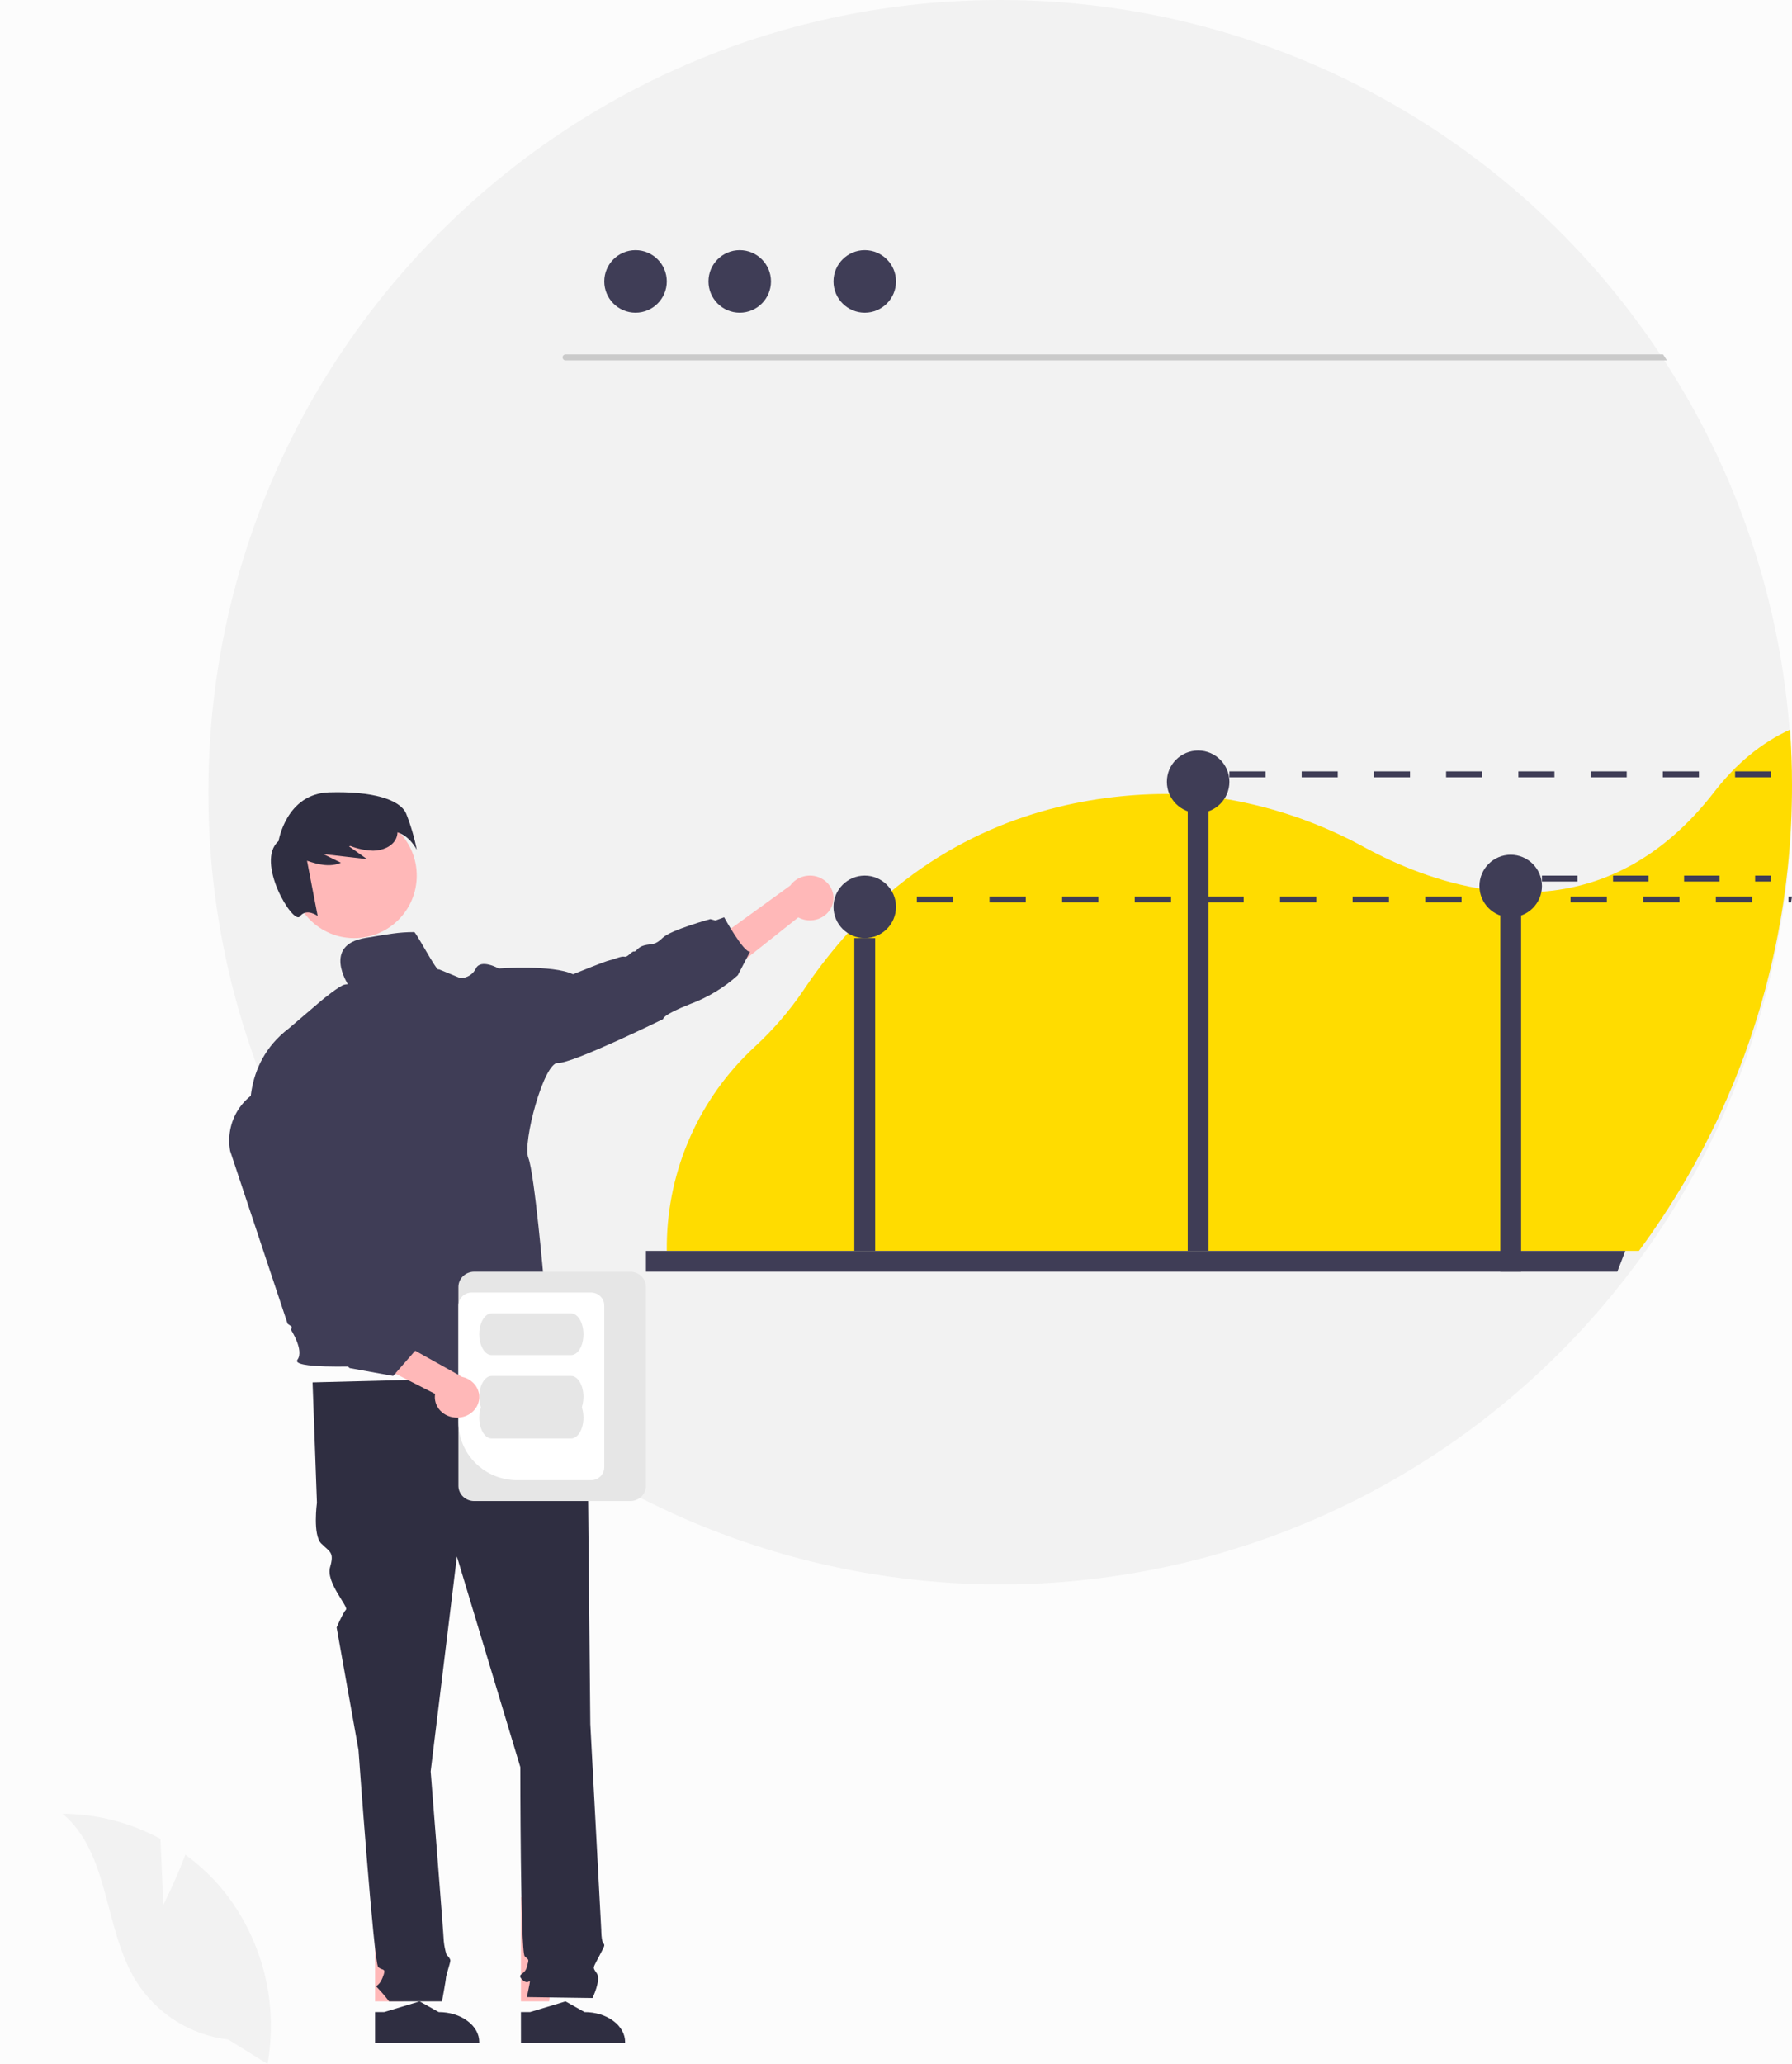 <svg width="86" height="99" viewBox="0 0 86 99" fill="none" xmlns="http://www.w3.org/2000/svg">
<rect width="86" height="99" fill="#F5F5F5"/>
<g id="Tejamkor yechim">
<rect width="1440" height="4225" transform="translate(-403 -1175)" fill="white"/>
<g id="Group 22">
<g id="Group 4">
<rect id="Rectangle 24" x="-253" y="-166" width="363" height="289" rx="12" fill="#FCFCFC"/>
<g id="undraw_revenue_re_2bmg 1" clip-path="url(#clip0_0_1)">
<path id="Vector" d="M86 37.993C86 38.276 85.997 38.558 85.99 38.84C85.987 39.025 85.981 39.209 85.974 39.393C85.973 39.446 85.971 39.497 85.969 39.55C85.964 39.651 85.96 39.752 85.956 39.85C85.924 40.508 85.876 41.162 85.81 41.811C85.807 41.843 85.804 41.874 85.801 41.904C85.794 41.968 85.789 42.032 85.78 42.097C85.76 42.29 85.739 42.482 85.714 42.672C85.699 42.801 85.683 42.928 85.666 43.057C85.657 43.118 85.649 43.179 85.641 43.239C85.631 43.307 85.623 43.372 85.613 43.438C85.609 43.467 85.604 43.495 85.6 43.525C85.586 43.622 85.571 43.721 85.556 43.818C85.537 43.945 85.517 44.071 85.496 44.198C85.476 44.324 85.454 44.449 85.431 44.575C85.41 44.701 85.387 44.826 85.364 44.952C85.341 45.079 85.317 45.205 85.293 45.331C85.17 45.953 85.033 46.571 84.881 47.183C84.821 47.422 84.76 47.66 84.697 47.897C84.593 48.283 84.483 48.666 84.367 49.048C84.334 49.154 84.301 49.26 84.269 49.364C84.231 49.484 84.193 49.604 84.154 49.723C84.116 49.843 84.077 49.961 84.037 50.08C83.997 50.198 83.957 50.317 83.916 50.435C83.876 50.552 83.834 50.671 83.791 50.788C83.75 50.907 83.707 51.024 83.664 51.141C83.62 51.258 83.577 51.375 83.533 51.491C83.444 51.725 83.353 51.957 83.26 52.186C83.214 52.302 83.167 52.418 83.119 52.532C82.929 52.992 82.73 53.447 82.521 53.896C82.476 53.996 82.43 54.096 82.383 54.195C82.351 54.26 82.321 54.325 82.29 54.39C82.237 54.499 82.186 54.606 82.133 54.713C82.08 54.822 82.026 54.932 81.97 55.042C81.86 55.259 81.748 55.475 81.634 55.691C81.521 55.907 81.406 56.123 81.287 56.336C81.169 56.548 81.049 56.761 80.927 56.971C80.866 57.077 80.804 57.183 80.743 57.287C80.496 57.705 80.24 58.119 79.977 58.528C79.716 58.935 79.446 59.337 79.167 59.735C79.029 59.934 78.887 60.132 78.744 60.328C78.687 60.406 78.63 60.483 78.573 60.561C78.503 60.658 78.43 60.753 78.357 60.849C75.261 64.966 71.359 68.411 66.89 70.972C62.42 73.534 57.475 75.159 52.357 75.75C47.239 76.34 42.055 75.883 37.119 74.406C32.183 72.929 27.599 70.464 23.647 67.159C23.23 66.811 22.82 66.454 22.419 66.088C19.84 63.74 17.595 61.05 15.746 58.093C15.516 57.722 15.29 57.348 15.073 56.971C11.739 51.203 9.989 44.656 10 37.993C10 17.01 27.013 6.97387e-06 48 6.97387e-06C54.315 -0.004 60.531 1.567 66.086 4.571C71.641 7.575 76.358 11.916 79.811 17.203C79.874 17.298 79.937 17.395 80 17.493C83.433 22.835 85.464 28.957 85.904 35.292C85.969 36.184 86.001 37.084 86 37.993Z" fill="#F2F2F2"/>
<path id="Vector_2" d="M80 17.288H27.142C27.104 17.288 27.068 17.272 27.041 17.245C27.015 17.218 27 17.182 27 17.144C27 17.107 27.015 17.07 27.041 17.043C27.068 17.017 27.104 17.001 27.142 17H79.811C79.874 17.095 79.937 17.192 80 17.288Z" fill="#CACACA"/>
<path id="Vector_3" d="M30.5 15C31.328 15 32 14.328 32 13.5C32 12.672 31.328 12 30.5 12C29.672 12 29 12.672 29 13.5C29 14.328 29.672 15 30.5 15Z" fill="#3F3D56"/>
<path id="Vector_4" d="M35.5 15C36.328 15 37 14.328 37 13.5C37 12.672 36.328 12 35.5 12C34.672 12 34 12.672 34 13.5C34 14.328 34.672 15 35.5 15Z" fill="#3F3D56"/>
<path id="Vector_5" d="M41.5 15C42.328 15 43 14.328 43 13.5C43 12.672 42.328 12 41.5 12C40.672 12 40 12.672 40 13.5C40 14.328 40.672 15 41.5 15Z" fill="#3F3D56"/>
<path id="Vector_6" d="M85.905 35C84.547 35.617 83.33 36.615 82.268 37.987C81.04 39.574 79.724 40.692 78.38 41.45C78.316 41.485 78.254 41.519 78.191 41.553C76.986 42.202 75.665 42.607 74.303 42.744C73.891 42.785 73.478 42.805 73.065 42.803C72.892 42.802 72.72 42.798 72.549 42.789C72.144 42.77 71.742 42.73 71.348 42.673C69.084 42.351 67.036 41.481 65.52 40.663C63.442 39.517 61.187 38.727 58.848 38.328C58.43 38.259 58.012 38.205 57.596 38.166C57.423 38.148 57.252 38.136 57.082 38.124C56.662 38.096 56.243 38.083 55.824 38.085C55.609 38.086 55.396 38.091 55.181 38.099C51.572 38.24 46.864 39.269 42.643 42.863C42.586 42.911 42.531 42.959 42.475 43.007C42.422 43.052 42.37 43.099 42.318 43.145C41.65 43.739 41.02 44.375 40.433 45.049C39.759 45.821 39.136 46.635 38.567 47.487C37.892 48.484 37.102 49.399 36.216 50.214C34.904 51.424 33.853 52.89 33.129 54.521C32.404 56.152 32.02 57.914 32.001 59.699V59.77C32 59.846 32 59.924 32 60H78.654C78.711 59.924 78.767 59.847 78.822 59.77C78.964 59.576 79.103 59.38 79.241 59.183C79.516 58.79 79.783 58.392 80.042 57.989C80.303 57.585 80.556 57.176 80.799 56.761C80.86 56.658 80.921 56.553 80.982 56.449C81.102 56.241 81.221 56.031 81.338 55.82C81.455 55.609 81.57 55.396 81.681 55.183C81.794 54.969 81.905 54.755 82.013 54.54C82.068 54.431 82.122 54.322 82.174 54.215C82.227 54.109 82.278 54.003 82.33 53.895C82.361 53.83 82.391 53.767 82.422 53.702C82.468 53.604 82.514 53.505 82.559 53.406C82.765 52.961 82.962 52.511 83.15 52.057C83.198 51.944 83.244 51.829 83.289 51.715C83.381 51.487 83.471 51.258 83.559 51.026C83.603 50.912 83.646 50.796 83.689 50.68C83.732 50.564 83.774 50.449 83.815 50.331C83.858 50.215 83.898 50.098 83.938 49.982C83.979 49.865 84.019 49.748 84.058 49.63C84.098 49.513 84.136 49.396 84.174 49.277C84.212 49.16 84.25 49.041 84.287 48.922C84.32 48.819 84.352 48.715 84.385 48.61C84.499 48.233 84.608 47.853 84.711 47.471C84.773 47.236 84.834 47.001 84.893 46.764C85.043 46.16 85.179 45.549 85.3 44.932C85.324 44.807 85.349 44.683 85.371 44.557C85.394 44.433 85.416 44.308 85.438 44.184C85.46 44.06 85.481 43.935 85.501 43.811C85.522 43.685 85.542 43.561 85.561 43.435C85.576 43.339 85.59 43.242 85.604 43.145C85.609 43.116 85.613 43.087 85.617 43.059C85.627 42.993 85.635 42.928 85.644 42.863C85.652 42.802 85.661 42.741 85.669 42.682C85.686 42.555 85.702 42.429 85.717 42.302C85.741 42.114 85.763 41.923 85.782 41.732H85.784C85.789 41.669 85.796 41.605 85.803 41.541C85.806 41.512 85.809 41.481 85.812 41.45C85.877 40.808 85.925 40.161 85.956 39.509C85.96 39.412 85.965 39.313 85.969 39.213C85.972 39.16 85.973 39.109 85.975 39.057C85.982 38.875 85.987 38.693 85.99 38.51C85.997 38.232 86 37.953 86 37.672C86 36.773 85.968 35.883 85.905 35Z" fill="#FFDC00"/>
<path id="Vector_7" d="M42 45H41V60H42V45Z" fill="#3F3D56"/>
<path id="Vector_8" d="M58 38H57V60H58V38Z" fill="#3F3D56"/>
<path id="Vector_9" d="M73 43H72V61H73V43Z" fill="#3F3D56"/>
<path id="Vector_10" d="M57.5 39C58.328 39 59 38.328 59 37.5C59 36.672 58.328 36 57.5 36C56.672 36 56 36.672 56 37.5C56 38.328 56.672 39 57.5 39Z" fill="#3F3D56"/>
<path id="Vector_11" d="M72.5 44C73.328 44 74 43.328 74 42.5C74 41.672 73.328 41 72.5 41C71.672 41 71 41.672 71 42.5C71 43.328 71.672 44 72.5 44Z" fill="#3F3D56"/>
<path id="Vector_12" d="M41.5 45C42.328 45 43 44.328 43 43.5C43 42.672 42.328 42 41.5 42C40.672 42 40 42.672 40 43.5C40 44.328 40.672 45 41.5 45Z" fill="#3F3D56"/>
<path id="Vector_13" d="M78 60C77.943 60.151 77.887 60.299 77.83 60.447C77.76 60.633 77.688 60.816 77.616 61H31V60H78Z" fill="#3F3D56"/>
<path id="Vector_14" d="M18 96H19.355L20 91L18 91L18 96Z" fill="#FFB8B8"/>
<path id="Vector_15" d="M22.429 96.935C22.249 96.8 22.035 96.694 21.799 96.621C21.562 96.549 21.309 96.513 21.054 96.513L20.14 96L20.091 96.014L18.437 96.513H18V98H23V97.953C23.001 97.764 22.951 97.576 22.853 97.402C22.755 97.227 22.611 97.068 22.429 96.935Z" fill="#2F2E41"/>
<path id="Vector_16" d="M25 96H26.355L27 91L25 91L25 96Z" fill="#FFB8B8"/>
<path id="Vector_17" d="M29.431 96.935C29.251 96.8 29.036 96.693 28.799 96.621C28.562 96.549 28.309 96.512 28.054 96.513L27.141 96L27.091 96.015L25.437 96.513H25L25.002 98H30V97.953C30.001 97.764 29.951 97.577 29.853 97.402C29.755 97.227 29.612 97.068 29.431 96.935Z" fill="#2F2E41"/>
<path id="Vector_18" d="M27.07 66L15 66.309L15.21 72.082C15.21 72.082 15 73.629 15.42 74.041C15.84 74.454 16.05 74.454 15.84 75.175C15.63 75.897 16.739 77.076 16.604 77.208C16.469 77.34 16.155 78.062 16.155 78.062L17.204 83.938C17.204 83.938 17.939 94.144 18.149 94.35C18.359 94.557 18.569 94.35 18.359 94.866C18.149 95.381 17.939 95.175 18.149 95.381C18.335 95.578 18.51 95.785 18.674 96H21.211C21.211 96 21.403 94.969 21.403 94.866C21.403 94.763 21.613 94.144 21.613 94.041C21.613 93.938 21.427 93.756 21.427 93.756C21.363 93.546 21.32 93.331 21.298 93.113C21.298 92.907 20.668 84.969 20.668 84.969L21.927 74.66L24.971 84.763C24.971 84.763 24.971 93.629 25.181 93.835C25.391 94.041 25.391 93.938 25.286 94.35C25.181 94.763 24.761 94.66 25.076 94.969C25.391 95.278 25.496 94.763 25.391 95.278L25.286 95.794L28.435 95.838C28.435 95.838 28.855 94.969 28.645 94.66C28.435 94.35 28.448 94.435 28.704 93.929C28.96 93.423 29.065 93.32 28.96 93.216C28.855 93.113 28.855 92.565 28.855 92.565L28.33 82.701C28.33 82.701 28.225 72.289 28.225 71.979C28.217 71.82 28.247 71.662 28.312 71.516V71.096L27.91 69.608L27.07 66Z" fill="#2F2E41"/>
<path id="Vector_19" d="M39.931 43.442C39.875 43.589 39.786 43.722 39.67 43.833C39.554 43.943 39.413 44.028 39.259 44.082C39.104 44.136 38.939 44.157 38.775 44.144C38.611 44.13 38.452 44.083 38.309 44.005L33.274 48L33 46.047L37.925 42.477C38.079 42.259 38.312 42.102 38.58 42.035C38.848 41.968 39.133 41.997 39.38 42.116C39.627 42.235 39.82 42.436 39.922 42.68C40.023 42.924 40.026 43.196 39.931 43.442H39.931Z" fill="#FFB8B8"/>
<path id="Vector_20" d="M17 45C18.657 45 20 43.657 20 42C20 40.343 18.657 39 17 39C15.343 39 14 40.343 14 42C14 43.657 15.343 45 17 45Z" fill="#FFB8B8"/>
<path id="Vector_21" d="M19.487 39.015C19.182 38.344 17.873 37.946 15.802 38.006C13.731 38.066 13.369 40.342 13.369 40.342C12.228 41.322 14.069 44.382 14.389 43.96C14.709 43.538 15.245 43.937 15.245 43.937L14.734 41.287C15.274 41.478 15.854 41.607 16.362 41.384L15.521 40.969L17.613 41.209L16.75 40.597C16.771 40.591 16.792 40.584 16.813 40.578C17.159 40.715 17.529 40.793 17.906 40.806C18.345 40.803 18.813 40.613 18.997 40.245C19.046 40.144 19.073 40.035 19.075 39.924C19.682 40.106 20 40.761 20 40.761C19.885 40.166 19.713 39.582 19.487 39.015Z" fill="#2F2E41"/>
<path id="Vector_22" d="M19.855 44.711C19.131 44.711 18.665 44.807 17.538 44.99C15.46 45.327 16.705 47.228 16.705 47.228C16.705 47.228 16.799 47.182 16.544 47.228C16.289 47.274 15.421 47.997 15.421 47.997L13.867 49.325C11.526 51.093 12.05 53.852 12.05 53.852L15.464 57.159L13.968 63.792C13.968 63.792 14.604 64.777 14.275 65.219C13.947 65.661 17.171 65.534 17.171 65.534C19.396 66.488 27.235 65.681 27.235 65.681C27.127 65.408 26.077 63.292 26.077 63.292C26.533 62.534 26.099 61.439 26.099 61.439C26.099 61.439 25.646 56.258 25.356 55.542C25.067 54.826 26.098 50.946 26.775 50.987C27.453 51.029 31.829 48.881 31.829 48.881C31.829 48.881 31.719 48.712 33.164 48.144C33.994 47.83 34.755 47.368 35.406 46.782L36 45.641C35.715 45.747 34.752 44 34.752 44L34.332 44.154L34.089 44.086C34.089 44.086 32.191 44.606 31.803 44.985C31.415 45.364 31.285 45.258 30.934 45.343C30.584 45.428 30.541 45.665 30.431 45.639C30.32 45.612 30.125 45.932 29.972 45.891C29.818 45.849 29.489 46.017 29.271 46.059C29.052 46.101 27.499 46.734 27.499 46.734C26.538 46.266 23.932 46.455 23.932 46.455C23.932 46.455 23.079 45.972 22.837 46.455C22.772 46.592 22.668 46.709 22.536 46.791C22.405 46.873 22.251 46.918 22.095 46.919L21.055 46.491C20.995 46.703 19.861 44.491 19.855 44.711Z" fill="#3F3D56"/>
<path id="Vector_23" d="M7.839 91.367L7.701 88.206C6.254 87.422 4.64 87.008 3 87C5.258 88.87 4.975 92.475 6.506 94.99C6.989 95.77 7.64 96.431 8.409 96.922C9.179 97.414 10.048 97.723 10.951 97.828L12.84 99C13.1 97.536 13.043 96.032 12.673 94.592C12.303 93.153 11.63 91.811 10.7 90.66C10.171 90.02 9.565 89.45 8.896 88.963C8.444 90.172 7.839 91.367 7.839 91.367Z" fill="#F2F2F2"/>
<path id="Vector_24" d="M42 43H41V43.284H42V43Z" fill="#3F3D56"/>
<path id="Vector_25" d="M44 43V43.284H45.743V43H44ZM47.487 43V43.284H49.229V43H47.487ZM50.972 43V43.284H52.715V43H50.972ZM54.457 43V43.284H56.201V43H54.457ZM57.944 43V43.284H59.686V43H57.944ZM61.429 43V43.284H63.172V43H61.429ZM64.914 43V43.284H66.658V43H64.914ZM68.401 43V43.284H70.143V43H68.401ZM71.886 43V43.284H73.63V43H71.886ZM75.372 43V43.284H77.115V43H75.372ZM78.857 43V43.284H80.6V43H78.857ZM82.344 43V43.284H84.085V43H82.344ZM85.829 43V43.284H85.958C85.963 43.254 85.967 43.226 85.971 43.197C85.981 43.132 85.99 43.067 86 43H85.829Z" fill="#3F3D56"/>
<path id="Vector_26" d="M58 37H57V37.284H58V37Z" fill="#3F3D56"/>
<path id="Vector_27" d="M59 37V37.284H60.734V37H59ZM62.468 37V37.284H64.2V37H62.468ZM65.934 37V37.284H67.668V37H65.934ZM69.4 37V37.284H71.134V37H69.4ZM72.868 37V37.284H74.6V37H72.868ZM76.334 37V37.284H78.068V37H76.334ZM79.8 37V37.284H81.534V37H79.8ZM83.268 37V37.284H85V37H83.268Z" fill="#3F3D56"/>
<path id="Vector_28" d="M73 42H72V42.284H73V42Z" fill="#3F3D56"/>
<path id="Vector_29" d="M74 42V42.284H75.706V42H74ZM77.411 42V42.284H79.115V42H77.411ZM80.821 42V42.284H82.526V42H80.821ZM84.23 42V42.284H84.972C84.978 42.22 84.984 42.156 84.992 42.092C84.994 42.062 84.997 42.031 85 42H84.23Z" fill="#3F3D56"/>
<path id="Vector_30" d="M22 71.272V61.728C22 61.535 22.08 61.35 22.222 61.214C22.364 61.077 22.556 61 22.757 61H30.243C30.444 61 30.636 61.077 30.778 61.214C30.92 61.35 31 61.535 31 61.728V71.272C31 71.465 30.92 71.65 30.778 71.786C30.636 71.923 30.444 72 30.243 72H22.757C22.556 72 22.364 71.923 22.222 71.786C22.08 71.65 22 71.465 22 71.272Z" fill="#E6E6E6"/>
<path id="Vector_31" d="M22 68.225V62.623C22 62.458 22.067 62.3 22.185 62.183C22.304 62.066 22.464 62 22.632 62H28.368C28.536 62 28.696 62.066 28.815 62.183C28.933 62.3 29 62.458 29 62.623V70.377C29 70.542 28.933 70.701 28.815 70.817C28.696 70.934 28.536 71 28.368 71H24.815C24.068 70.999 23.353 70.707 22.825 70.186C22.298 69.666 22.001 68.961 22 68.225Z" fill="white"/>
<path id="Vector_32" d="M23 64C23 63.735 23.063 63.481 23.174 63.293C23.285 63.106 23.435 63 23.592 63H27.408C27.565 63 27.715 63.105 27.827 63.293C27.938 63.48 28 63.735 28 64C28 64.265 27.938 64.52 27.827 64.707C27.715 64.895 27.565 65 27.408 65H23.592C23.435 65 23.285 64.894 23.174 64.707C23.063 64.519 23 64.265 23 64Z" fill="#E6E6E6"/>
<path id="Vector_33" d="M23 67C23 66.735 23.063 66.481 23.174 66.293C23.285 66.106 23.435 66 23.592 66H27.408C27.565 66 27.715 66.105 27.827 66.293C27.938 66.48 28 66.735 28 67C28 67.265 27.938 67.52 27.827 67.707C27.715 67.895 27.565 68 27.408 68H23.592C23.435 68 23.285 67.894 23.174 67.707C23.063 67.519 23 67.265 23 67Z" fill="#E6E6E6"/>
<path id="Vector_34" d="M23 68C23 67.735 23.063 67.481 23.174 67.293C23.285 67.106 23.435 67 23.592 67H27.408C27.565 67 27.715 67.105 27.827 67.293C27.938 67.48 28 67.735 28 68C28 68.265 27.938 68.52 27.827 68.707C27.715 68.895 27.565 69 27.408 69H23.592C23.435 69 23.285 68.894 23.174 68.707C23.063 68.519 23 68.265 23 68Z" fill="#E6E6E6"/>
<path id="Vector_35" d="M21.947 68C21.793 68.002 21.639 67.974 21.497 67.915C21.356 67.856 21.23 67.77 21.128 67.661C21.026 67.552 20.952 67.424 20.909 67.286C20.866 67.147 20.857 67.002 20.881 66.86L15 63.866L16.721 63L22.171 66.043C22.426 66.097 22.65 66.236 22.802 66.433C22.953 66.631 23.022 66.873 22.994 67.114C22.966 67.355 22.845 67.579 22.652 67.742C22.459 67.905 22.208 67.997 21.947 68Z" fill="#FFB8B8"/>
<path id="Vector_36" d="M18.867 66L16.782 65.623L16.035 64.992L15.533 64.731L13.802 63.496L13.797 63.48L11.046 55.211C10.92 54.532 11.054 53.829 11.42 53.247C11.787 52.665 12.358 52.248 13.017 52.08C13.381 51.988 13.761 51.975 14.131 52.043C14.5 52.111 14.852 52.257 15.162 52.473C15.472 52.689 15.733 52.969 15.929 53.295C16.125 53.621 16.25 53.986 16.298 54.364L17.183 61.452L18.65 62.993L19.292 63.119L19.44 63.822L20 64.704L18.867 66Z" fill="#3F3D56"/>
</g>
</g>
</g>
</g>
<defs>
<clipPath id="clip0_0_1">
<rect width="86" height="99" fill="white"/>
</clipPath>
</defs>
</svg>
